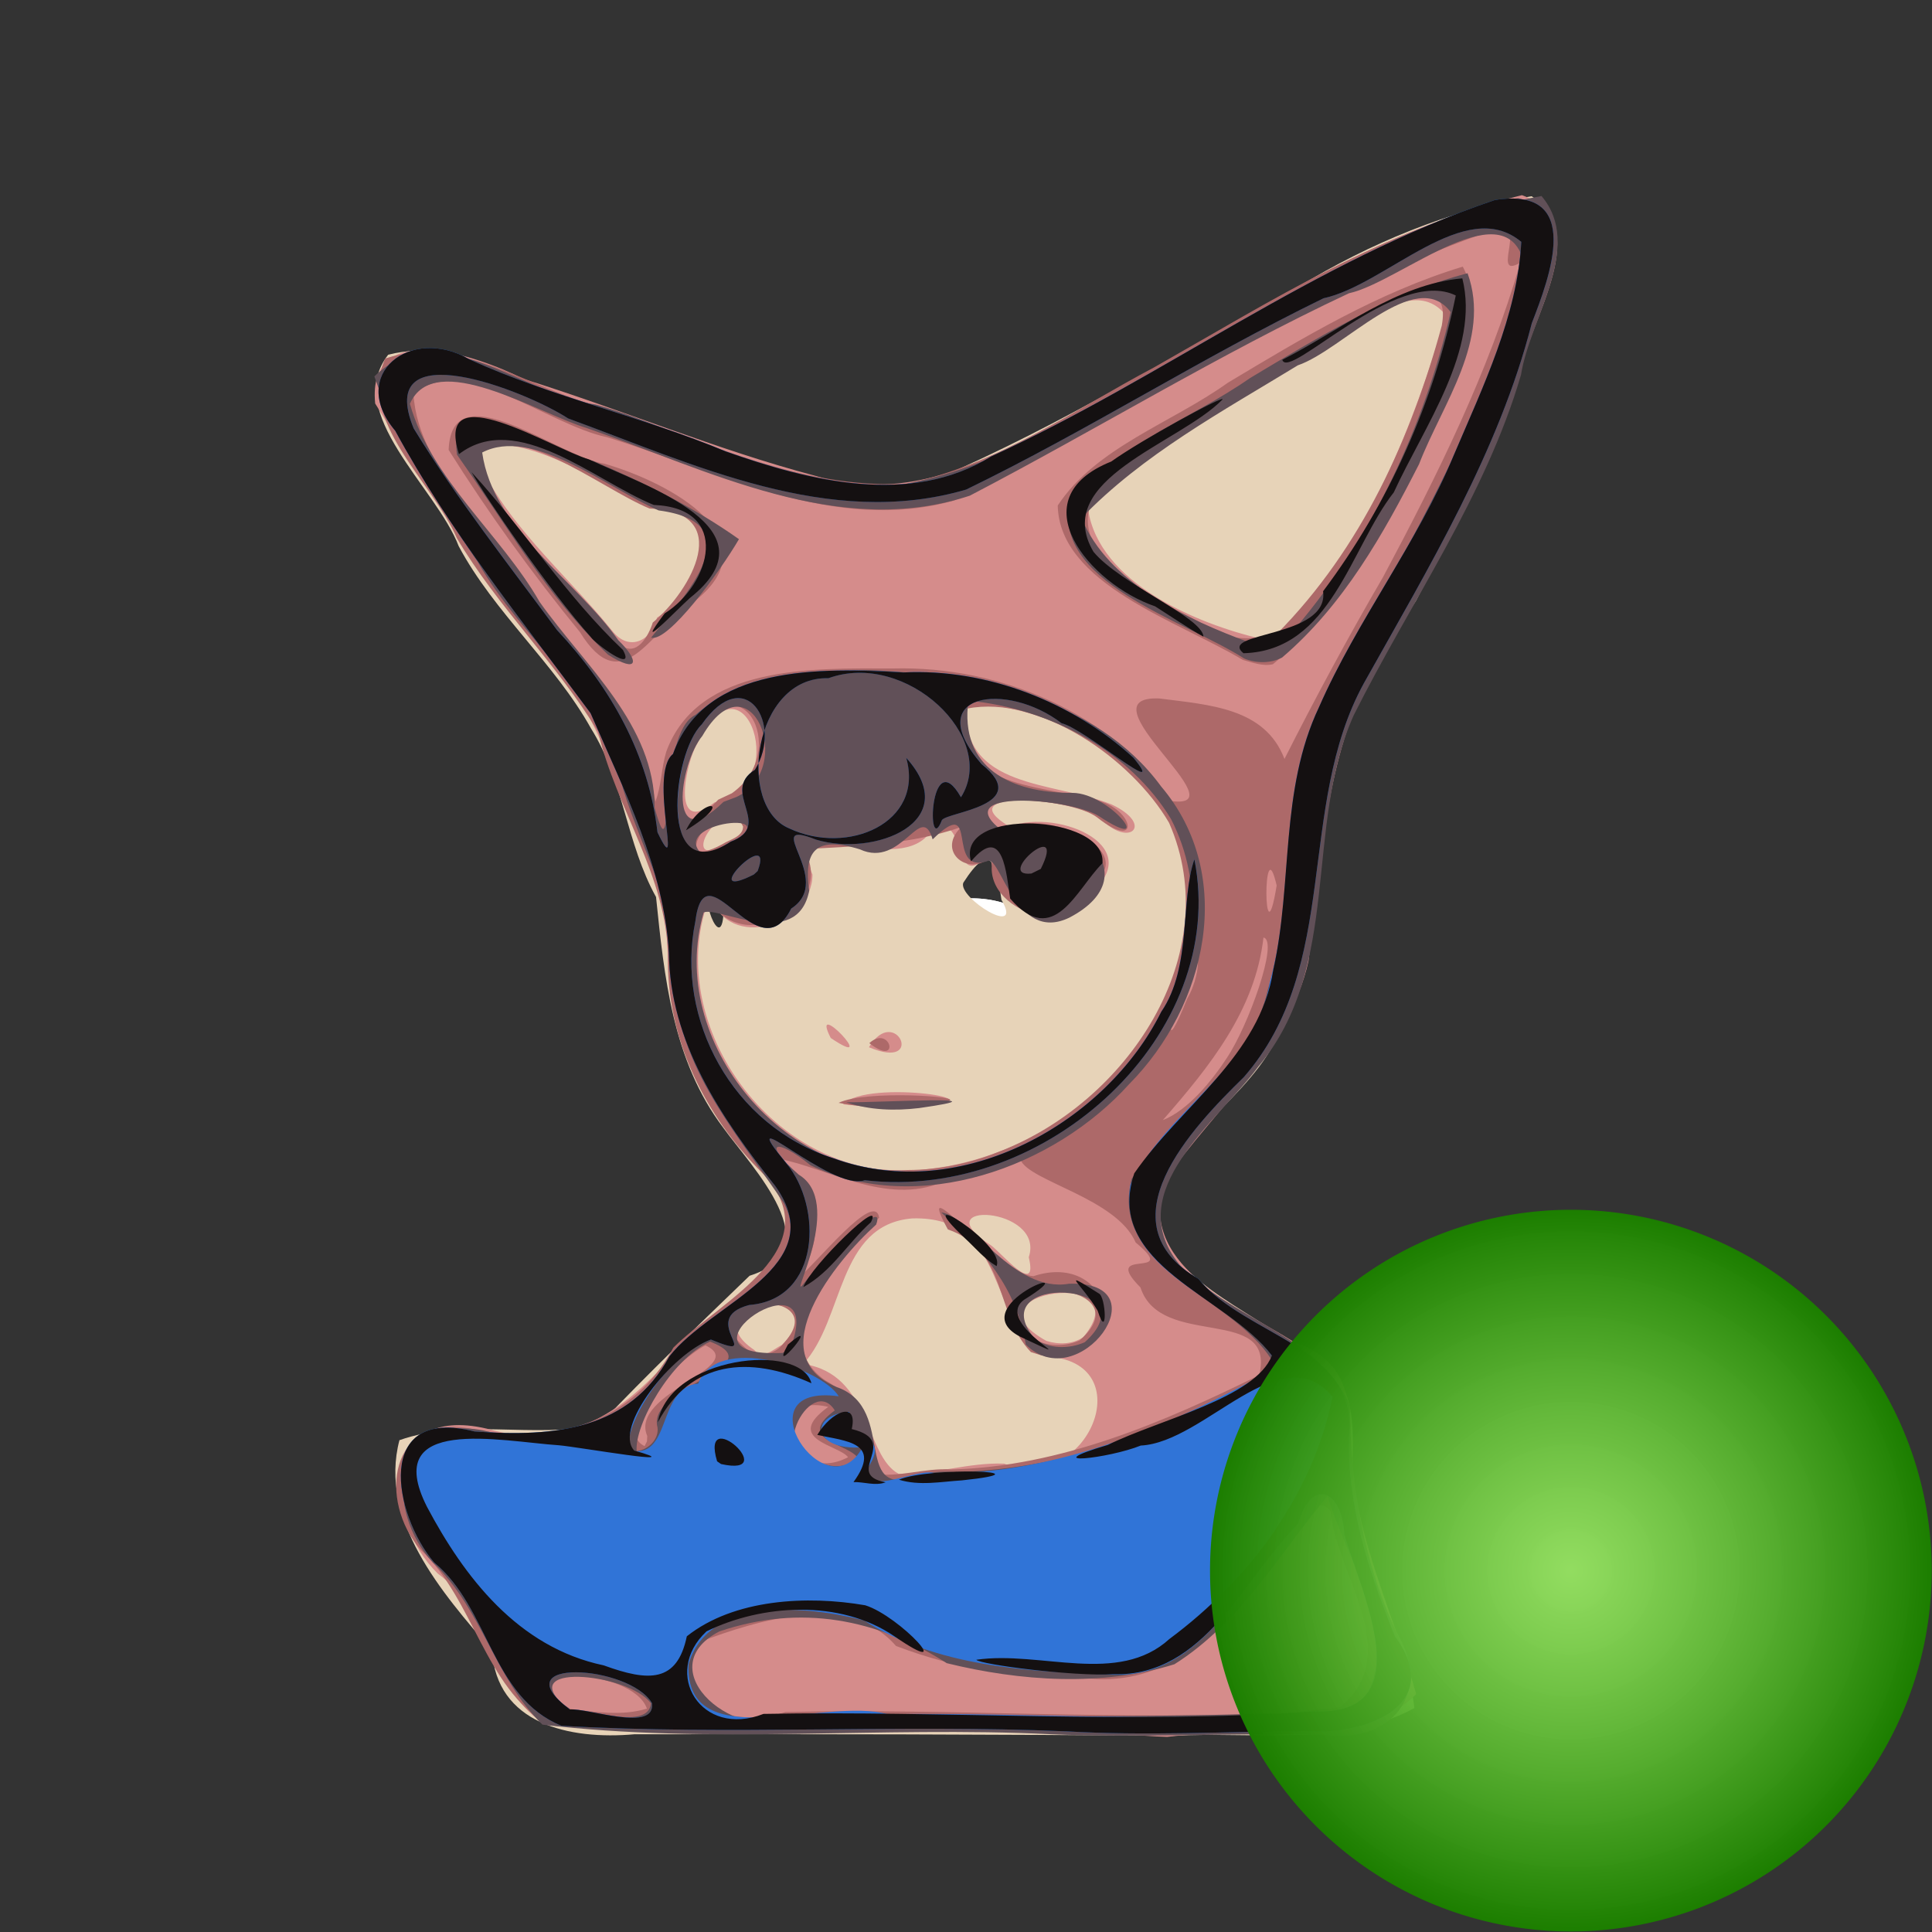 <?xml version="1.0" encoding="UTF-8" standalone="no"?>
<!-- Created with Inkscape (http://www.inkscape.org/) -->

<svg
   xmlns:dc="http://purl.org/dc/elements/1.1/"
   xmlns:cc="http://creativecommons.org/ns#"
   xmlns:rdf="http://www.w3.org/1999/02/22-rdf-syntax-ns#"
   xmlns:svg="http://www.w3.org/2000/svg"
   xmlns="http://www.w3.org/2000/svg"
   xmlns:xlink="http://www.w3.org/1999/xlink"
   xmlns:sodipodi="http://sodipodi.sourceforge.net/DTD/sodipodi-0.dtd"
   xmlns:inkscape="http://www.inkscape.org/namespaces/inkscape"
   width="64px"
   height="64px"
   id="svg3493"
   sodipodi:version="0.32"
   inkscape:version="0.47 r22583"
   sodipodi:docname="pino.svg"
   inkscape:output_extension="org.inkscape.output.svg.inkscape"
   version="1.1">
  <rect width="100%" height="100%" fill="#333333" stroke="none"/>
  <defs
     id="defs3495">
    <linearGradient
       id="linearGradient4103">
      <stop
         id="stop4105"
         offset="0"
         style="stop-color:#004455;stop-opacity:1;" />
      <stop
         id="stop4107"
         offset="1"
         style="stop-color:#008db0;stop-opacity:1;" />
    </linearGradient>
    <inkscape:perspective
       sodipodi:type="inkscape:persp3d"
       inkscape:vp_x="0 : 32 : 1"
       inkscape:vp_y="0 : 1000 : 0"
       inkscape:vp_z="64 : 32 : 1"
       inkscape:persp3d-origin="32 : 21.333333 : 1"
       id="perspective3501" />
    <inkscape:perspective
       id="perspective2840"
       inkscape:persp3d-origin="0.5 : 0.33333333 : 1"
       inkscape:vp_z="1 : 0.5 : 1"
       inkscape:vp_y="0 : 1000 : 0"
       inkscape:vp_x="0 : 0.5 : 1"
       sodipodi:type="inkscape:persp3d" />
    <radialGradient
       inkscape:collect="always"
       xlink:href="#linearGradient3601"
       id="radialGradient3607"
       cx="21.149"
       cy="50.179"
       fx="21.149"
       fy="50.179"
       r="10.349"
       gradientUnits="userSpaceOnUse" />
    <linearGradient
       id="linearGradient3601">
      <stop
         style="stop-color:#a6ff6a;stop-opacity:0.834;"
         offset="0"
         id="stop3603" />
      <stop
         style="stop-color:#1c7e00;stop-opacity:1;"
         offset="1"
         id="stop3605" />
    </linearGradient>
    <radialGradient
       r="10.349"
       fy="50.179"
       fx="21.149"
       cy="50.179"
       cx="21.149"
       gradientUnits="userSpaceOnUse"
       id="radialGradient2849"
       xlink:href="#linearGradient3601"
       inkscape:collect="always" />
    <inkscape:perspective
       id="perspective2877"
       inkscape:persp3d-origin="0.5 : 0.33333333 : 1"
       inkscape:vp_z="1 : 0.5 : 1"
       inkscape:vp_y="0 : 1000 : 0"
       inkscape:vp_x="0 : 0.5 : 1"
       sodipodi:type="inkscape:persp3d" />
    <radialGradient
       r="10.349"
       fy="50.179"
       fx="21.149"
       cy="50.179"
       cx="21.149"
       gradientUnits="userSpaceOnUse"
       id="radialGradient2847"
       xlink:href="#linearGradient3601-9"
       inkscape:collect="always" />
    <linearGradient
       id="linearGradient3601-9">
      <stop
         style="stop-color:#a6ff6a;stop-opacity:0.834;"
         offset="0"
         id="stop3603-8" />
      <stop
         style="stop-color:#1c7e00;stop-opacity:1;"
         offset="1"
         id="stop3605-4" />
    </linearGradient>
    <radialGradient
       r="10.349"
       fy="50.179"
       fx="21.149"
       cy="50.179"
       cx="21.149"
       gradientUnits="userSpaceOnUse"
       id="radialGradient2886"
       xlink:href="#linearGradient3601-9"
       inkscape:collect="always" />
  </defs>
  <sodipodi:namedview
     id="base"
     pagecolor="#ffffff"
     bordercolor="#666666"
     borderopacity="1.0"
     inkscape:pageopacity="0.0"
     inkscape:pageshadow="2"
     inkscape:zoom="5.6568542"
     inkscape:cx="-20.656505"
     inkscape:cy="32.755397"
     inkscape:current-layer="layer1"
     showgrid="true"
     inkscape:document-units="px"
     inkscape:grid-bbox="true"
     inkscape:window-width="1680"
     inkscape:window-height="1004"
     inkscape:window-x="0"
     inkscape:window-y="0"
     inkscape:window-maximized="1" />
  <g
     id="layer1"
     inkscape:label="Layer 1"
     inkscape:groupmode="layer">
    <path
       sodipodi:type="arc"
       style="fill:#ffffff;fill-opacity:1;fill-rule:nonzero;stroke:none"
       id="path3295"
       sodipodi:cx="415"
       sodipodi:cy="878.86218"
       sodipodi:rx="13.5"
       sodipodi:ry="18.5"
       d="m 428.5,878.862 a 13.5,18.5 0 1 1 -2e-5,-0.032 L 415,878.862 z"
       sodipodi:start="0"
       sodipodi:end="6.2814419"
       transform="matrix(0.205,0,0,0.113,-52.874,-67.462)" />
    <path
       sodipodi:type="arc"
       style="fill:#ffffff;fill-opacity:1;fill-rule:nonzero;stroke:none;display:inline"
       id="path3446"
       sodipodi:cx="415"
       sodipodi:cy="878.86218"
       sodipodi:rx="13.5"
       sodipodi:ry="18.5"
       d="m 428.5,878.862 a 13.5,18.5 0 1 1 -2e-5,-0.032 L 415,878.862 z"
       sodipodi:start="0"
       sodipodi:end="6.2814419"
       transform="matrix(0.205,0,0,0.113,-52.874,-67.462)" />
    <path
       style="fill:#e7d3b8"
       d="m 21.039,57.448 c -2.22,0.201 -4.589,-0.364 -4.742,-2.773 -1.663,-1.915 -3.757,-4.339 -3.065,-6.967 2.072,-0.736 4.451,-0.048 6.615,-0.504 1.561,-1.644 3.301,-3.322 4.984,-4.943 2.748,-0.873 0.081,-3.581 -0.871,-4.902 -1.689,-2.235 -1.954,-5.005 -2.228,-7.644 -0.984,-1.774 -1.07,-3.85 -2.154,-5.584 -1.196,-2.15 -3.209,-3.837 -4.384,-6.04 -0.736,-1.935 -3.835,-4.417 -2.335,-6.34 2.469,-0.642 4.767,1.264 7.157,1.759 3.556,1.031 7.103,3.2 10.964,2.373 4.199,-1.805 8.069,-4.215 12.045,-6.393 2.33,-1.417 4.972,-2.53 7.71,-2.989 1.935,1.231 -0.18,3.954 -0.364,5.717 -0.72,2.723 -2.191,5.178 -3.467,7.689 -1.67,2.449 -3.023,5.19 -3.211,8.141 -0.077,2.277 -0.334,4.545 -1.515,6.567 -1.099,2.047 -3.803,3.349 -3.882,5.82 0.691,2.263 3.454,3.02 5.074,4.566 2.544,0.976 0.683,4.363 1.878,6.322 0.517,1.757 1.392,3.43 1.606,5.259 -2.414,1.304 -5.34,0.768 -8,0.92 -5.939,-0.051 -11.878,-0.06 -17.815,-0.052 z m 2.922,-27.108 c -1.049,-1.603 -0.12,1.397 0,0 z m 9.214,-0.531 c -0.172,-1.222 -0.355,-1.98 -1.265,-0.566 -0.186,0.497 2.024,1.867 1.265,0.566 z"
       id="path3444" />
    <path
       style="fill:#d58c8b"
       d="m 37.229,57.434 c -6.423,-0.327 -12.887,0.27 -19.287,-0.385 -1.714,-1.185 -1.695,-3.638 -3.44,-4.923 -1.81,-1.755 -1.968,-5.636 1.62,-4.801 3.089,0.904 5.153,-1.101 6.806,-3.211 2.04,-1.279 4.679,-3.411 2.111,-5.595 -1.969,-2.127 -2.982,-4.885 -2.933,-7.704 -0.544,-2.529 -1.591,-5.187 -2.85,-7.566 -2.544,-3.12 -4.755,-6.493 -6.828,-9.883 -0.275,-2.841 3.356,-1.603 4.91,-0.815 3.245,1.011 6.38,2.341 9.669,3.211 2.721,0.84 5.339,-0.251 7.619,-1.566 5.223,-2.63 9.965,-6.322 15.79,-7.731 2.541,0.916 0.201,4.199 -0.091,5.979 -1.139,3.57 -3.102,6.82 -5.008,10.058 -1.471,2.923 -1.542,6.2 -1.973,9.342 -0.649,2.871 -3.094,4.881 -4.733,7.22 -1.019,2.784 2.309,4.171 4.279,5.407 2.528,0.826 1.602,3.311 2.039,5.178 0.42,2.216 1.38,4.323 1.984,6.472 -1.9,1.935 -5.601,1.079 -8.246,1.415 -0.481,-0.015 -0.961,-0.048 -1.438,-0.101 z m -3.968,-8.949 c 2.77,1.045 4.619,-3.421 1.359,-3.551 -1.929,-1.142 -1.201,-4.658 -4.394,-4.573 -2.505,0.2 -2.245,3.338 -3.618,4.823 2.256,0.322 2.029,3.041 3.167,3.642 1.176,0.025 2.312,-0.387 3.486,-0.341 z m -7.353,-3.935 c 2.048,-2.138 -3.19,-1.361 -0.918,0.173 0.276,0.338 0.653,-0.051 0.918,-0.173 z m 9.982,-0.26 c 1.959,-2.38 -4.163,-1.492 -1.227,0.129 0.399,0.128 0.877,0.118 1.227,-0.129 z M 34.079,41.648 c 0.561,-1.698 -3.559,-1.882 -1.26,-0.401 0.31,0.206 1.586,1.757 1.26,0.401 z m -0.968,-3.502 c 4.312,-1.637 7.617,-6.58 5.657,-10.879 -1.371,-2.222 -3.96,-3.984 -6.767,-3.935 -0.181,2.82 2.882,2.54 4.813,3.312 1.46,0.682 0.577,1.478 -0.377,0.448 -0.877,-0.678 -5.071,-0.955 -3.002,0.286 1.7,-0.62 4.723,0.74 2.51,2.338 -0.745,1.846 -3.264,-0.03 -3.118,-1.501 -1.47,1.709 -0.629,-1.965 -2.218,-0.425 -1.293,1.077 -4.592,-0.935 -3.695,1.183 -0.008,1.692 -2.794,2.571 -3.384,0.692 -1.73,4.267 2.296,9.824 7.316,9.049 0.777,-0.093 1.539,-0.289 2.265,-0.568 z m -5.181,-1.565 c 0.811,-0.868 5.687,-0.075 2.393,0.03 -0.797,0.051 -1.599,0.055 -2.393,-0.03 z m 0.855,-1.89 c 0.886,-1.462 1.909,0.805 0,0 z M 27.519,34.384 c -0.732,-1.43 1.717,1.16 0,0 z m -2.856,-7.072 c -0.945,-0.993 -2.274,1.768 -0.469,0.536 0.216,-0.091 0.573,-0.238 0.469,-0.536 z m -0.995,-0.73 c 2.626,-0.393 1.008,-5.25 -0.568,-1.952 -0.37,0.577 -0.917,3.127 0.568,1.952 z m -1.909,-6.117 c 1.545,-0.994 2.387,-3.558 -0.259,-3.688 -1.644,-0.826 -4.442,-2.641 -5.806,-1.847 0.927,2.333 3.013,4.019 4.584,5.962 0.561,0.725 1.322,0.323 1.482,-0.426 z m 20.974,0.202 c 2.652,-2.905 4.083,-6.576 5.167,-10.216 -1.305,-1.667 -3.719,1.282 -5.302,1.8 -2.264,1.438 -4.648,2.77 -6.551,4.641 0.37,2.401 3.556,3.767 5.757,4.275 0.358,-0.069 0.683,-0.25 0.929,-0.501 z"
       id="path3442" />
    <path
       style="fill:#ad6969"
       d="m 34.524,57.386 c -5.455,-0.24 -10.94,0.274 -16.377,-0.239 -2.117,-1.298 -2.427,-4.12 -4.216,-5.814 -1.403,-1.612 -1.061,-4.543 1.701,-3.999 2.797,0.571 5.355,-0.255 6.675,-2.693 1.573,-1.562 5.252,-3.282 2.977,-5.752 -1.96,-1.946 -3.2,-4.498 -3.159,-7.21 -0.029,-2.648 -1.714,-4.878 -2.311,-7.435 -1.357,-2.253 -3.337,-4.142 -4.683,-6.421 -0.805,-1.875 -3.313,-3.879 -2.369,-5.947 2.538,-0.848 4.911,1.129 7.338,1.641 3.213,1.077 6.439,2.705 9.94,2.505 3.016,-0.634 5.553,-2.46 8.21,-3.862 3.823,-2.168 7.659,-4.615 12.04,-5.608 2.715,1.051 -0.175,4.632 -0.289,6.646 -1.35,4.032 -4.074,7.475 -5.692,11.389 -1.143,3.497 -0.107,7.586 -2.751,10.616 -1.384,1.986 -4.902,4.444 -2.326,6.877 1.619,1.717 4.7,2.228 5.483,4.602 -0.302,2.314 0.376,4.6 1.209,6.766 1.28,1.871 0.472,4.426 -2.316,3.938 -3.026,-0.058 -6.049,0.155 -9.081,-3.76e-4 z m 9.882,-0.843 c 2.126,-1.769 -0.128,-4.382 -0.333,-6.484 -0.772,-0.966 -1.755,2.044 -2.639,2.52 -1.259,1.841 -3.09,3.321 -5.545,3.004 -2.117,0.043 -4.246,-0.308 -6.209,-1.059 -1.561,-1.814 -4.616,-0.84 -6.495,-0.136 -1.529,1.997 1.046,2.913 2.833,2.325 5.582,-0.131 11.168,0.302 16.743,0.004 0.55,-0.04 1.1,-0.094 1.646,-0.174 z m -22.975,0.058 c -0.492,-1.402 -4.941,-1.473 -2.532,0.011 0.835,0.104 1.71,0.237 2.532,-0.011 z m 10.068,-7.923 c 3.646,-0.091 7.061,-1.572 10.214,-3.124 0.565,-2.357 -3.26,-0.833 -3.934,-2.906 -1.38,-1.388 1.373,-0.218 -0.159,-1.489 -0.63,-1.468 -3.541,-2.031 -3.812,-2.739 1.665,-0.621 -1.889,0.625 -2.591,0.739 -1.859,0.788 -3.85,-0.489 -5.392,-0.764 1.335,1.03 1.598,2.778 0.48,4.086 0.756,-0.643 2.676,-3.076 2.818,-2.143 -1.346,1.218 -3.834,3.957 -1.786,5.389 1.175,0.637 1.935,2.023 1.559,3.091 0.871,0.142 1.737,-0.198 2.604,-0.141 z m 2.65,-3.89 c -1.202,-1.239 -0.746,-3.361 -2.751,-4.063 -1.22,-2.238 1.748,1.531 2.838,1.549 2.591,-0.849 3.402,2.638 0.573,2.659 l -0.331,-0.04 -0.329,-0.105 0,0 z m 1.615,-0.385 c 2.18,-1.889 -3.185,-2.4 -1.73,-0.199 0.458,0.404 1.179,0.446 1.73,0.199 z m -7.671,3.87 c -0.293,-0.408 -2.161,-0.587 -0.656,-1.668 -2.176,-0.528 -1.302,2.687 0.656,1.668 z m -6.652,-0.703 c -0.616,-1.435 3.432,-2.29 1.928,-3.004 -1.057,0.548 -3.089,2.84 -2.015,3.337 l 0.078,-0.155 0.009,-0.178 z m 4.465,-3.012 c 1.931,-2.023 -3.524,-1.709 -1.094,0.193 0.35,0.208 0.842,0.108 1.094,-0.193 z m 7.094,-6.37 c 4.358,-1.626 7.631,-6.604 5.727,-10.931 -1.236,-2.127 -4.297,-4.247 -6.683,-3.786 -0.583,2.587 2.315,2.518 4.083,2.998 1.444,0.195 1.741,1.814 0.213,0.606 -0.889,-0.688 -5.277,-0.975 -3.148,0.456 1.219,-0.882 4.661,0.619 2.986,1.729 -0.431,2.108 -4.043,0.835 -3.201,-1.06 -0.681,0.996 -2.054,0.08 -1.133,-0.805 -1.678,0.594 -3.639,0.65 -5.227,0.733 1.186,1.906 -2.218,3.694 -3.178,1.525 -1.835,4.099 1.835,9.349 6.639,9.105 1.001,-0.004 1.999,-0.205 2.921,-0.569 z m -5.22,-1.655 c 0.898,-0.438 4.278,-0.201 3.613,-0.059 -1.181,0.263 -2.424,0.291 -3.613,0.059 z m 1.017,-1.977 c 0.708,-0.642 1.054,0.824 0,0 z m 11.841,0.493 c 0.709,-1.047 1.735,-3.897 1.216,-3.992 -0.276,2.416 -1.789,4.278 -3.335,6.05 0.837,-0.329 1.618,-1.294 2.12,-2.058 z m -1.31,-1.968 c 0.571,-0.982 0.361,-2.227 -0.003,-0.498 -0.579,1.053 -0.841,2.599 0.003,0.498 z m 2.963,-3.748 c -0.463,-2.027 -0.444,2.729 0,0 z m -17.676,-1.955 c -0.671,-1.41 -2.697,1.68 -0.681,0.585 0.22,-0.148 0.685,-0.24 0.681,-0.585 z m -0.37,-1.1 c 2.064,-1.472 0.1,-4.725 -1.323,-1.593 -0.646,1.085 -0.853,3.64 0.871,1.805 l 0.452,-0.212 z m -2.178,-1.368 c 1.058,-2.898 4.846,-2.77 7.514,-2.766 3.593,-0.094 7.273,1.508 9.221,4.392 2.322,0.307 -3.054,-3.499 -0.403,-3.399 1.677,0.216 3.505,0.31 4.151,2.004 0.998,-1.977 2.108,-4.038 3.267,-6.028 1.79,-3.353 3.497,-6.784 4.546,-10.414 -1.106,0.658 0.553,-1.866 -1.188,-0.976 -6.245,2.208 -11.696,5.943 -17.557,8.854 -3.97,1.123 -7.828,-0.966 -11.51,-2.094 -1.989,-0.42 -4.777,-2.801 -6.413,-1.445 0.164,2.736 3,4.673 4.234,7.085 1.613,1.939 3.394,3.983 3.781,6.433 0.203,-0.527 0.196,-1.105 0.358,-1.645 z M 19.203,20.929 c -1.571,-1.919 -3.036,-3.951 -4.341,-6.025 0.096,-2.656 3.659,0.24 5.164,0.458 2.117,0.603 5.734,2.519 2.871,4.641 -1.387,0.923 -2.28,3.211 -3.693,0.926 z m 2.421,-0.307 c 1.278,-1.059 2.74,-3.684 -0.105,-3.776 -1.642,-0.667 -4.709,-3.193 -5.836,-1.627 1.086,2.354 3.16,4.16 4.849,6.127 0.561,0.467 0.964,-0.313 1.091,-0.723 z m 19.547,1.239 c -2.146,-1.288 -6.08,-2.512 -6.132,-5.116 1.273,-1.93 3.762,-2.726 5.632,-4.064 2.471,-1.482 4.975,-2.996 7.785,-3.848 1.142,2.153 -0.854,4.331 -1.523,6.355 -1.273,2.429 -2.568,5.021 -4.768,6.816 -0.342,0.077 -0.672,-0.06 -0.993,-0.143 z m 1.125,-0.861 c 2.799,-2.827 4.462,-6.51 5.465,-10.215 0.44,-2.446 -3.127,0.384 -4.244,0.828 -2.453,1.658 -5.237,2.977 -7.359,5.001 -0.823,2.134 2.723,3.443 4.362,4.423 0.586,0.166 1.197,0.123 1.776,-0.037 z"
       id="path3438" />
    <path
       style="fill:#615058"
       d="M 34.795,57.448 C 29.194,57.173 23.536,57.796 17.969,57.131 c -1.565,-1.506 -1.988,-3.814 -3.632,-5.373 -1.573,-1.664 -1.436,-4.947 1.665,-4.375 2.805,0.713 5.172,-0.414 6.539,-2.717 1.178,-1.503 4.557,-2.507 3.441,-4.785 -1.46,-2.187 -3.34,-4.275 -3.61,-6.967 0.279,-2.457 -1.054,-4.545 -1.74,-6.806 -0.578,-2.971 -3.356,-4.913 -4.808,-7.497 -1.334,-1.942 -2.664,-3.926 -3.423,-6.142 2.161,-2.107 4.941,0.633 7.338,0.932 3.229,0.943 6.3,2.874 9.783,2.707 3.654,-0.53 6.669,-2.752 9.847,-4.365 3.699,-2.065 7.425,-4.48 11.695,-5.25 1.412,1.664 -0.383,4.041 -0.679,5.925 -1.179,4.032 -3.665,7.531 -5.54,11.273 -1.669,3.726 -0.365,8.286 -3.158,11.639 -1.362,1.849 -4.572,4.122 -2.627,6.547 1.656,1.796 4.727,2.399 5.648,4.678 0.043,2.576 0.423,5.132 1.552,7.51 1.217,2.004 -0.143,3.762 -2.54,3.394 -2.976,-0.05 -5.948,0.11 -8.925,-0.01 z m 10.102,-0.765 c 1.845,-2.104 -0.353,-5.056 -0.918,-7.13 -1.582,1.895 -2.887,4.203 -5.076,5.578 -2.401,0.749 -5.111,0.561 -7.54,-0.036 -2.303,-1.469 -4.841,-1.964 -7.538,-1.05 -2.412,1.259 0.62,3.854 2.615,2.789 6.153,0.044 12.308,0.072 18.458,-0.151 z M 21.565,56.43 c -0.723,-1.02 -4.729,-1.404 -2.711,0.212 0.689,-0.043 2.601,0.691 2.711,-0.212 z m 10.061,-7.664 c 3.822,-0.095 7.489,-1.502 10.635,-3.485 -1.192,-2.302 -5.559,-3.179 -4.776,-6.22 1.363,-2.185 3.943,-3.651 4.518,-6.301 1.046,-3.476 0.211,-7.41 2.405,-10.572 2.336,-4.282 4.839,-8.554 6.127,-13.246 -0.463,-2.9 -4.146,0.412 -5.85,0.773 -4.311,2.023 -8.355,4.515 -12.559,6.705 -4.349,1.435 -8.676,-0.853 -12.678,-2.236 -1.638,-0.493 -5.057,-2.659 -5.869,-0.808 0.697,2.506 3.002,4.308 4.297,6.563 1.505,2.127 3.814,4.074 3.809,6.815 0.691,2.517 0.054,-2.447 1.358,-3.077 1.466,-1.274 3.701,-1.425 5.629,-1.483 3.588,0.129 7.618,0.885 9.794,3.861 2.497,2.943 1.511,7.265 -1.063,9.86 -2.476,2.748 -6.96,4.396 -10.55,2.689 -1.123,-0.913 -1.67,-0.81 -0.391,0.31 1.494,0.907 -0.268,4.069 0.11,3.672 0.412,-0.565 2.84,-3.069 2.451,-2.02 -1.35,1.214 -3.868,4.33 -1.306,5.382 2.081,0.723 0.368,3.924 2.894,2.863 0.335,-0.047 0.675,-0.08 1.013,-0.043 z m 2.355,-4.227 c -0.317,-1.888 -1.398,-3.119 -2.802,-4.376 0.976,0.121 2.386,2.683 4.237,2.362 3.144,-0.102 0.309,3.769 -1.435,2.014 z m 1.953,-0.076 c 2.254,-2.031 -3.441,-2.3 -1.671,-0.132 0.463,0.365 1.145,0.364 1.671,0.132 z M 20.141,21.686 c -2.034,-1.937 -3.415,-4.379 -5.003,-6.624 -0.354,-2.569 3.167,-0.095 4.516,0.21 1.691,0.714 3.341,1.539 4.825,2.589 -0.632,1.084 -2.35,3.431 -2.91,3.261 1.066,-1.34 3.454,-3.789 0.248,-4.214 -1.737,-0.759 -4.18,-2.786 -5.844,-1.918 0.357,2.556 3.058,4.163 4.509,6.217 0.695,0.674 0.694,1.133 -0.341,0.48 z m 21.08,0.131 c -2.019,-1.289 -6.487,-2.569 -5.749,-5.254 1.528,-1.83 3.98,-2.674 5.937,-4.039 2.277,-1.361 4.582,-2.782 7.206,-3.473 0.795,2.203 -0.832,4.32 -1.608,6.326 -1.177,2.311 -2.496,4.665 -4.536,6.405 -0.381,0.2 -0.856,0.195 -1.25,0.035 z m 1.699,-1.015 c 2.564,-3.03 4.261,-6.7 5.135,-10.463 -1.155,-1.554 -3.574,1.259 -5.061,1.762 -2.504,1.528 -5.145,2.955 -7.168,5.059 0.88,2.14 3.451,3.345 5.579,4.128 0.546,0.05 1.135,-0.094 1.515,-0.485 z M 28.456,48.349 c -0.283,-0.556 -2.175,-0.606 -0.803,-1.627 -0.793,-1.275 -2.491,1.927 -0.261,1.806 0.36,0.093 0.759,0.021 1.064,-0.179 z m -6.675,-1.064 c -0.38,-1.376 3.9,-2 1.743,-2.842 -1.291,0.573 -2.517,2.764 -2.433,3.63 0.393,-0.051 0.741,-0.4 0.69,-0.789 z m 4.407,-2.635 c 1.279,-3.374 -4.348,0.371 -0.257,0.167 l 0.257,-0.167 0,0 z m 7.009,-6.378 c 4.417,-1.638 7.814,-6.812 5.597,-11.136 -1.36,-2.253 -4.011,-3.67 -6.715,-3.926 -0.297,2.227 1.398,3.065 3.452,3.055 1.258,0.009 2.814,2.055 0.87,0.769 -0.958,-0.597 -5.056,-0.923 -3.201,0.484 2.266,-0.926 4.99,1.435 2.227,2.878 -1.83,0.891 -2.286,-2.175 -2.737,-1.862 -1.398,0.418 -0.208,-2.281 -1.795,-0.729 -0.385,-1.292 -1.011,0.978 -2.409,0.331 -1.504,-0.466 -1.861,0.081 -1.681,1.374 -0.397,2.006 -3.009,0.501 -3.493,0.716 -1.253,4.231 2.695,9.161 7.476,8.627 0.83,-0.069 1.645,-0.272 2.41,-0.582 z M 28.034,36.515 c 1.119,0.011 5.516,-0.25 2.416,0.191 -0.806,0.096 -1.646,0.072 -2.416,-0.191 z m -4.026,-8.468 c 2.455,-1.315 -2.022,-0.826 -0.707,0.291 l 0.241,-0.085 0.466,-0.206 z m 0.386,-1.645 c 2.017,-0.944 0.453,-4.749 -1.128,-2.024 -0.775,0.939 -1.189,4.038 0.701,2.185 l 0.427,-0.161 0,0 z"
       id="path3436" />
    <path
       style="fill:#3074d7;fill-opacity:1"
       d="m 35.302,57.352 c -5.565,-0.24 -11.14,0.137 -16.702,-0.183 -2.332,-0.952 -2.39,-3.904 -4.217,-5.408 -1.357,-1.595 -2.008,-5.188 1.336,-4.342 2.674,0.197 5.134,-0.06 6.455,-2.486 1.374,-1.784 5.427,-2.966 3.506,-5.647 -1.807,-2.272 -3.495,-4.774 -3.521,-7.729 -0.162,-2.768 -1.49,-5.383 -2.595,-7.931 -2.26,-3.051 -4.672,-6.034 -6.472,-9.357 -1.569,-1.856 0.503,-3.504 2.46,-2.364 2.735,1.248 5.714,1.889 8.493,3.05 2.764,0.978 6.107,1.821 8.78,0.17 5.693,-2.608 10.712,-6.481 16.696,-8.5 2.973,-0.463 1.801,2.582 1.222,4.081 -1.094,4.261 -3.415,8.084 -5.563,11.927 -2.252,4.103 -0.745,9.349 -3.98,13.052 -1.737,1.695 -4.696,4.819 -1.504,6.676 1.583,1.92 5.251,2.232 4.992,5.152 -0.074,2.333 0.65,4.546 1.525,6.698 1.639,2.223 -0.845,3.278 -2.981,3.135 -2.642,0.015 -5.286,0.16 -7.928,0.005 l 0,-5e-5 z m 8.18,-0.658 c 3.687,0.179 1.574,-4.012 1.051,-5.865 -0.06,-1.401 -1.055,-1.975 -1.531,-0.348 -1.84,1.809 -3.104,5.146 -6.193,4.992 -2.803,-0.1 -5.792,-0.264 -8.185,-1.793 -1.867,-0.486 -5.155,-0.82 -5.815,1.453 -0.124,3.072 4.523,1.066 6.592,1.652 4.693,-0.064 9.399,0.307 14.081,-0.091 z m -21.884,-0.275 c -0.749,-1.277 -5.031,-1.517 -2.718,0.21 0.625,-0.048 2.847,0.772 2.718,-0.21 z m 9.399,-7.608 c 4.089,0.048 7.908,-1.639 11.361,-3.545 -1.249,-2.28 -5.389,-2.935 -4.911,-6.021 1.15,-2.446 4.131,-3.854 4.618,-6.702 0.832,-2.996 0.25,-6.233 1.631,-9.123 1.265,-2.884 3.256,-5.429 4.465,-8.347 0.964,-2.265 2.106,-4.619 2.235,-7.063 -1.856,-1.552 -4.492,1.429 -6.551,1.868 -4.033,1.965 -7.811,4.383 -11.838,6.337 -4.535,1.33 -9.041,-0.844 -13.186,-2.356 -1.419,-0.925 -6.432,-2.887 -5.118,0.327 1.418,2.32 3.127,4.487 4.754,6.688 1.798,1.925 3.034,4.131 3.324,6.695 0.888,1.845 -0.32,-1.925 0.513,-2.594 1.053,-2.963 4.914,-2.86 7.623,-2.701 2.799,-0.14 5.637,0.994 7.635,2.83 1.197,1.463 -1.614,-0.965 -2.384,-1.148 -1.817,-1.4 -4.694,-1 -2.65,1.356 1.729,1.376 -1.141,1.579 -1.316,1.854 -0.508,1.312 -0.415,-2.596 0.632,-0.758 1.249,-1.97 -1.815,-4.877 -4.392,-3.943 -2.484,-0.073 -3.062,4.25 -1.293,4.977 1.932,0.907 4.476,-0.182 3.873,-2.338 1.92,2.131 -1.069,3.29 -2.99,2.707 -1.898,-0.752 0.662,1.326 -0.821,2.284 -1.103,2.204 -2.851,-2.16 -3.178,0.435 -0.658,3.218 1.213,6.765 4.587,7.841 4.236,1.543 9.041,-1.206 10.85,-4.858 1.018,-1.479 0.627,-3.736 1.097,-5.047 1.133,5.757 -4.851,11.341 -10.92,10.628 -1.092,0.409 -4.474,-2.844 -2.597,-0.559 1.2,1.435 1.141,4.507 -1.23,4.692 -1.752,0.463 0.604,1.916 -1.272,1.147 -1.413,0.488 -2.822,2.675 -2.738,3.657 1.469,0.399 0.927,-2.071 2.319,-2.198 0.619,-1.673 4.074,-0.523 4.655,0.421 -3.296,-0.448 -0.405,3.907 0.789,1.689 -1.66,0.128 -1.793,-1.093 -0.429,-1.172 -0.685,1.067 1.53,0.486 0.611,1.835 -0.156,1.044 1.682,-0.039 2.241,0.207 z m -5.898,-19.955 c 0.598,-1.587 -2.101,1.111 -0.127,0.115 l 0.096,-0.087 0.031,-0.028 0,-5e-6 z M 24.207,27.881 c 1.445,-0.542 -0.37,-1.645 0.803,-2.382 0.941,-1.521 -0.322,-3.559 -1.76,-1.505 -0.969,0.911 -1.475,5.536 0.956,3.887 z"
       id="path3434"
       sodipodi:nodetypes="cccccccccccccccccccccccccccccccccccccccccccccccccccccccccccccccccccccccccccccccccc" />
    <path
       style="fill:#141011"
       d="m 35.302,57.352 c -5.565,-0.24 -11.14,0.137 -16.702,-0.183 -2.332,-0.952 -2.39,-3.904 -4.217,-5.408 -1.357,-1.595 -2.008,-5.188 1.336,-4.342 2.674,0.197 5.134,-0.06 6.455,-2.486 1.374,-1.784 5.427,-2.966 3.506,-5.647 -1.807,-2.272 -3.495,-4.774 -3.521,-7.729 -0.162,-2.768 -1.49,-5.383 -2.595,-7.931 -2.26,-3.051 -4.672,-6.034 -6.472,-9.357 -1.569,-1.856 0.503,-3.504 2.46,-2.364 2.735,1.248 5.714,1.889 8.493,3.05 2.764,0.978 6.107,1.821 8.78,0.17 5.693,-2.608 10.712,-6.481 16.696,-8.5 2.973,-0.463 1.801,2.582 1.222,4.081 -1.094,4.261 -3.415,8.084 -5.563,11.927 -2.252,4.103 -0.745,9.349 -3.98,13.052 -1.737,1.695 -4.696,4.819 -1.504,6.676 1.583,1.92 5.251,2.232 4.992,5.152 -0.074,2.333 0.65,4.546 1.525,6.698 1.639,2.223 -0.845,3.278 -2.981,3.135 -2.642,0.015 -5.286,0.16 -7.928,0.005 z m 8.18,-0.658 c 3.687,0.179 1.574,-4.012 1.051,-5.865 -0.063,-1.409 -1.053,-1.967 -1.538,-0.346 -1.795,1.802 -3.083,5.06 -6.113,4.978 -1.308,0.079 -4.41,-0.321 -4.541,-0.479 2.125,-0.31 4.696,0.863 6.399,-0.69 2.686,-1.994 4.758,-4.826 5.405,-8.018 -1.717,-2.062 -4.226,1.506 -6.357,1.612 -1.047,0.426 -3.538,0.704 -1.092,-0.02 1.714,-0.847 4.891,-1.551 5.436,-2.96 -1.485,-1.985 -5.581,-2.985 -4.558,-6.038 1.54,-2.231 4.172,-3.886 4.604,-6.737 0.648,-2.882 0.211,-5.951 1.517,-8.709 1.265,-2.884 3.256,-5.429 4.465,-8.347 0.964,-2.265 2.106,-4.619 2.235,-7.063 -1.856,-1.552 -4.492,1.429 -6.551,1.868 -4.033,1.965 -7.811,4.383 -11.838,6.337 -4.535,1.33 -9.041,-0.844 -13.186,-2.356 -1.419,-0.925 -6.432,-2.887 -5.118,0.327 1.418,2.32 3.127,4.487 4.754,6.688 1.798,1.925 3.034,4.131 3.324,6.695 0.888,1.845 -0.32,-1.925 0.513,-2.594 1.053,-2.963 4.914,-2.86 7.623,-2.701 2.799,-0.14 5.637,0.994 7.635,2.83 1.197,1.463 -1.614,-0.965 -2.384,-1.148 -1.817,-1.4 -4.694,-1 -2.65,1.356 1.729,1.376 -1.141,1.579 -1.316,1.854 -0.508,1.312 -0.415,-2.596 0.632,-0.758 1.249,-1.97 -1.815,-4.877 -4.392,-3.943 -2.484,-0.073 -3.062,4.25 -1.293,4.977 1.932,0.907 4.476,-0.182 3.873,-2.338 1.92,2.131 -1.069,3.29 -2.99,2.707 -1.898,-0.752 0.662,1.326 -0.821,2.284 -1.103,2.204 -2.851,-2.16 -3.178,0.435 -0.658,3.218 1.213,6.765 4.587,7.841 4.236,1.543 9.041,-1.206 10.85,-4.858 1.018,-1.479 0.627,-3.736 1.097,-5.047 1.133,5.757 -4.851,11.341 -10.92,10.628 -1.092,0.409 -4.474,-2.844 -2.597,-0.559 1.2,1.435 1.141,4.507 -1.23,4.692 -1.753,0.461 0.603,1.918 -1.269,1.145 -1.282,0.455 -3.243,2.916 -2.541,3.678 2.005,0.561 -1.844,-0.12 -2.489,-0.175 -1.941,-0.13 -5.917,-1.014 -4.377,2.036 1.229,2.314 3.004,4.656 5.858,5.255 1.488,0.543 2.43,0.578 2.751,-0.964 1.565,-1.24 3.992,-1.359 5.91,-1.027 1.149,0.356 3.139,2.524 0.961,1.023 -1.807,-1.23 -4.396,-1.052 -6.218,-0.16 -1.493,1.393 -0.178,3.545 1.887,2.735 6.06,-0.113 12.138,0.339 18.186,-0.078 z m -15.209,-7.598 c 0.96,-1.322 -0.256,-1.354 -1.199,-1.563 0.46,-0.777 1.358,-1.16 1.141,-0.193 1.671,0.404 -0.317,1.493 1.122,1.763 -0.343,0.13 -0.714,-0.018 -1.064,-0.007 z m 1.507,-0.079 c 0.969,-0.428 5.131,-0.297 2.086,0.022 -0.691,0.043 -1.409,0.188 -2.086,-0.022 z m -6.025,-0.608 c -0.578,-1.942 2.167,0.542 0.131,0.089 l -0.108,-0.074 -0.023,-0.016 c 0,0 0,-4e-6 0,-4e-6 z m -1.963,-1.294 c 0.364,-2.173 4.726,-2.678 5.088,-1.293 -2.065,-0.932 -3.996,-0.752 -5.088,1.293 z m 4.308,-2.574 c 1.231,-1.051 -0.683,1.24 0,0 z m 7.683,-0.267 c -1.935,-1.02 2.447,-2.644 0.149,-1.223 -1.125,0.809 2.405,2.421 -0.149,1.223 z m 2.578,-0.856 c -0.522,-0.881 -1.325,-1.435 0.037,-0.572 0.245,0.107 0.295,1.617 -0.037,0.572 z m -9.751,-0.78 c 0.244,-0.697 2.701,-3.079 2.243,-2.154 -0.769,0.694 -1.303,1.639 -2.243,2.154 z m 5.348,-1.626 c -1.99,-1.876 1.377,0.199 1.054,0.93 -0.411,-0.244 -0.71,-0.614 -1.054,-0.93 z m 1.505,-11.245 c -0.126,-0.788 -0.215,-2.526 -1.295,-1.233 -0.537,-1.802 4.514,-1.561 4.351,0.063 -0.868,0.86 -1.602,2.845 -3.056,1.17 z m 1.014,-0.983 c 0.895,-1.791 -1.564,0.286 -0.309,0.153 l 0.309,-0.153 z M 19.572,21.102 c -1.362,-1.514 -3.536,-4.697 -3.952,-5.462 1.748,1.907 3.127,4.1 5.014,5.889 0.443,0.807 -0.925,-0.216 -1.063,-0.427 z m 21.619,0.537 c -0.865,-0.713 2.85,-0.501 2.638,-2.053 2.189,-2.919 3.681,-6.291 4.395,-9.798 -1.966,-0.967 -5.537,2.841 -5.746,2.132 1.911,-0.974 3.777,-2.509 5.963,-2.699 0.596,2.356 -1.268,4.906 -2.27,7.09 -1.429,1.817 -2.073,5.253 -4.98,5.328 z M 38.265,20.086 c -2.16,-0.738 -4.554,-3.558 -1.452,-4.798 0.949,-0.685 3.768,-2.225 3.685,-2.055 -1.438,1.47 -5.692,2.642 -4.275,5.046 0.865,1.051 3.616,2.174 3.644,2.813 -0.552,-0.309 -1.07,-0.669 -1.602,-1.006 z m -16.248,0.235 c 1.549,-0.976 2.208,-3.493 -0.359,-3.594 -1.945,-0.789 -4.538,-3.151 -6.455,-1.682 -0.844,-2.688 3.112,-0.169 4.31,0.174 1.88,0.886 6.248,2.291 3.336,4.594 -0.559,0.512 -1.897,1.924 -0.832,0.508 l -1e-6,0 z m -0.42,36.097 c -0.749,-1.277 -5.031,-1.517 -2.718,0.21 0.625,-0.048 2.847,0.772 2.718,-0.21 z m 3.501,-27.563 c 0.598,-1.587 -2.101,1.111 -0.127,0.115 l 0.096,-0.087 0.031,-0.028 c 0,0 0,-5e-6 0,-5e-6 z m -0.892,-0.974 c 1.445,-0.542 -0.37,-1.645 0.803,-2.382 0.941,-1.521 -0.322,-3.559 -1.76,-1.505 -0.982,0.944 -1.474,5.472 0.956,3.887 z m -1.483,-0.375 c 0.543,-1.121 1.672,-1.024 0,0 z"
       id="path3432" />
    <path
       sodipodi:type="arc"
       style="fill:url(#radialGradient2886);fill-opacity:1;stroke:#225500;stroke-width:0;stroke-linecap:butt;stroke-linejoin:round;stroke-miterlimit:4;stroke-opacity:1;stroke-dasharray:none;stroke-dashoffset:0"
       id="path2827"
       sodipodi:cx="21.148922"
       sodipodi:cy="50.179276"
       sodipodi:rx="10.349472"
       sodipodi:ry="10.349472"
       d="m 31.498,50.179 a 10.349,10.349 0 1 1 -20.699,0 10.349,10.349 0 1 1 20.699,0 z"
       transform="matrix(1.155,0,0,1.155,27.611,-5.928)" />
  </g>
</svg>
